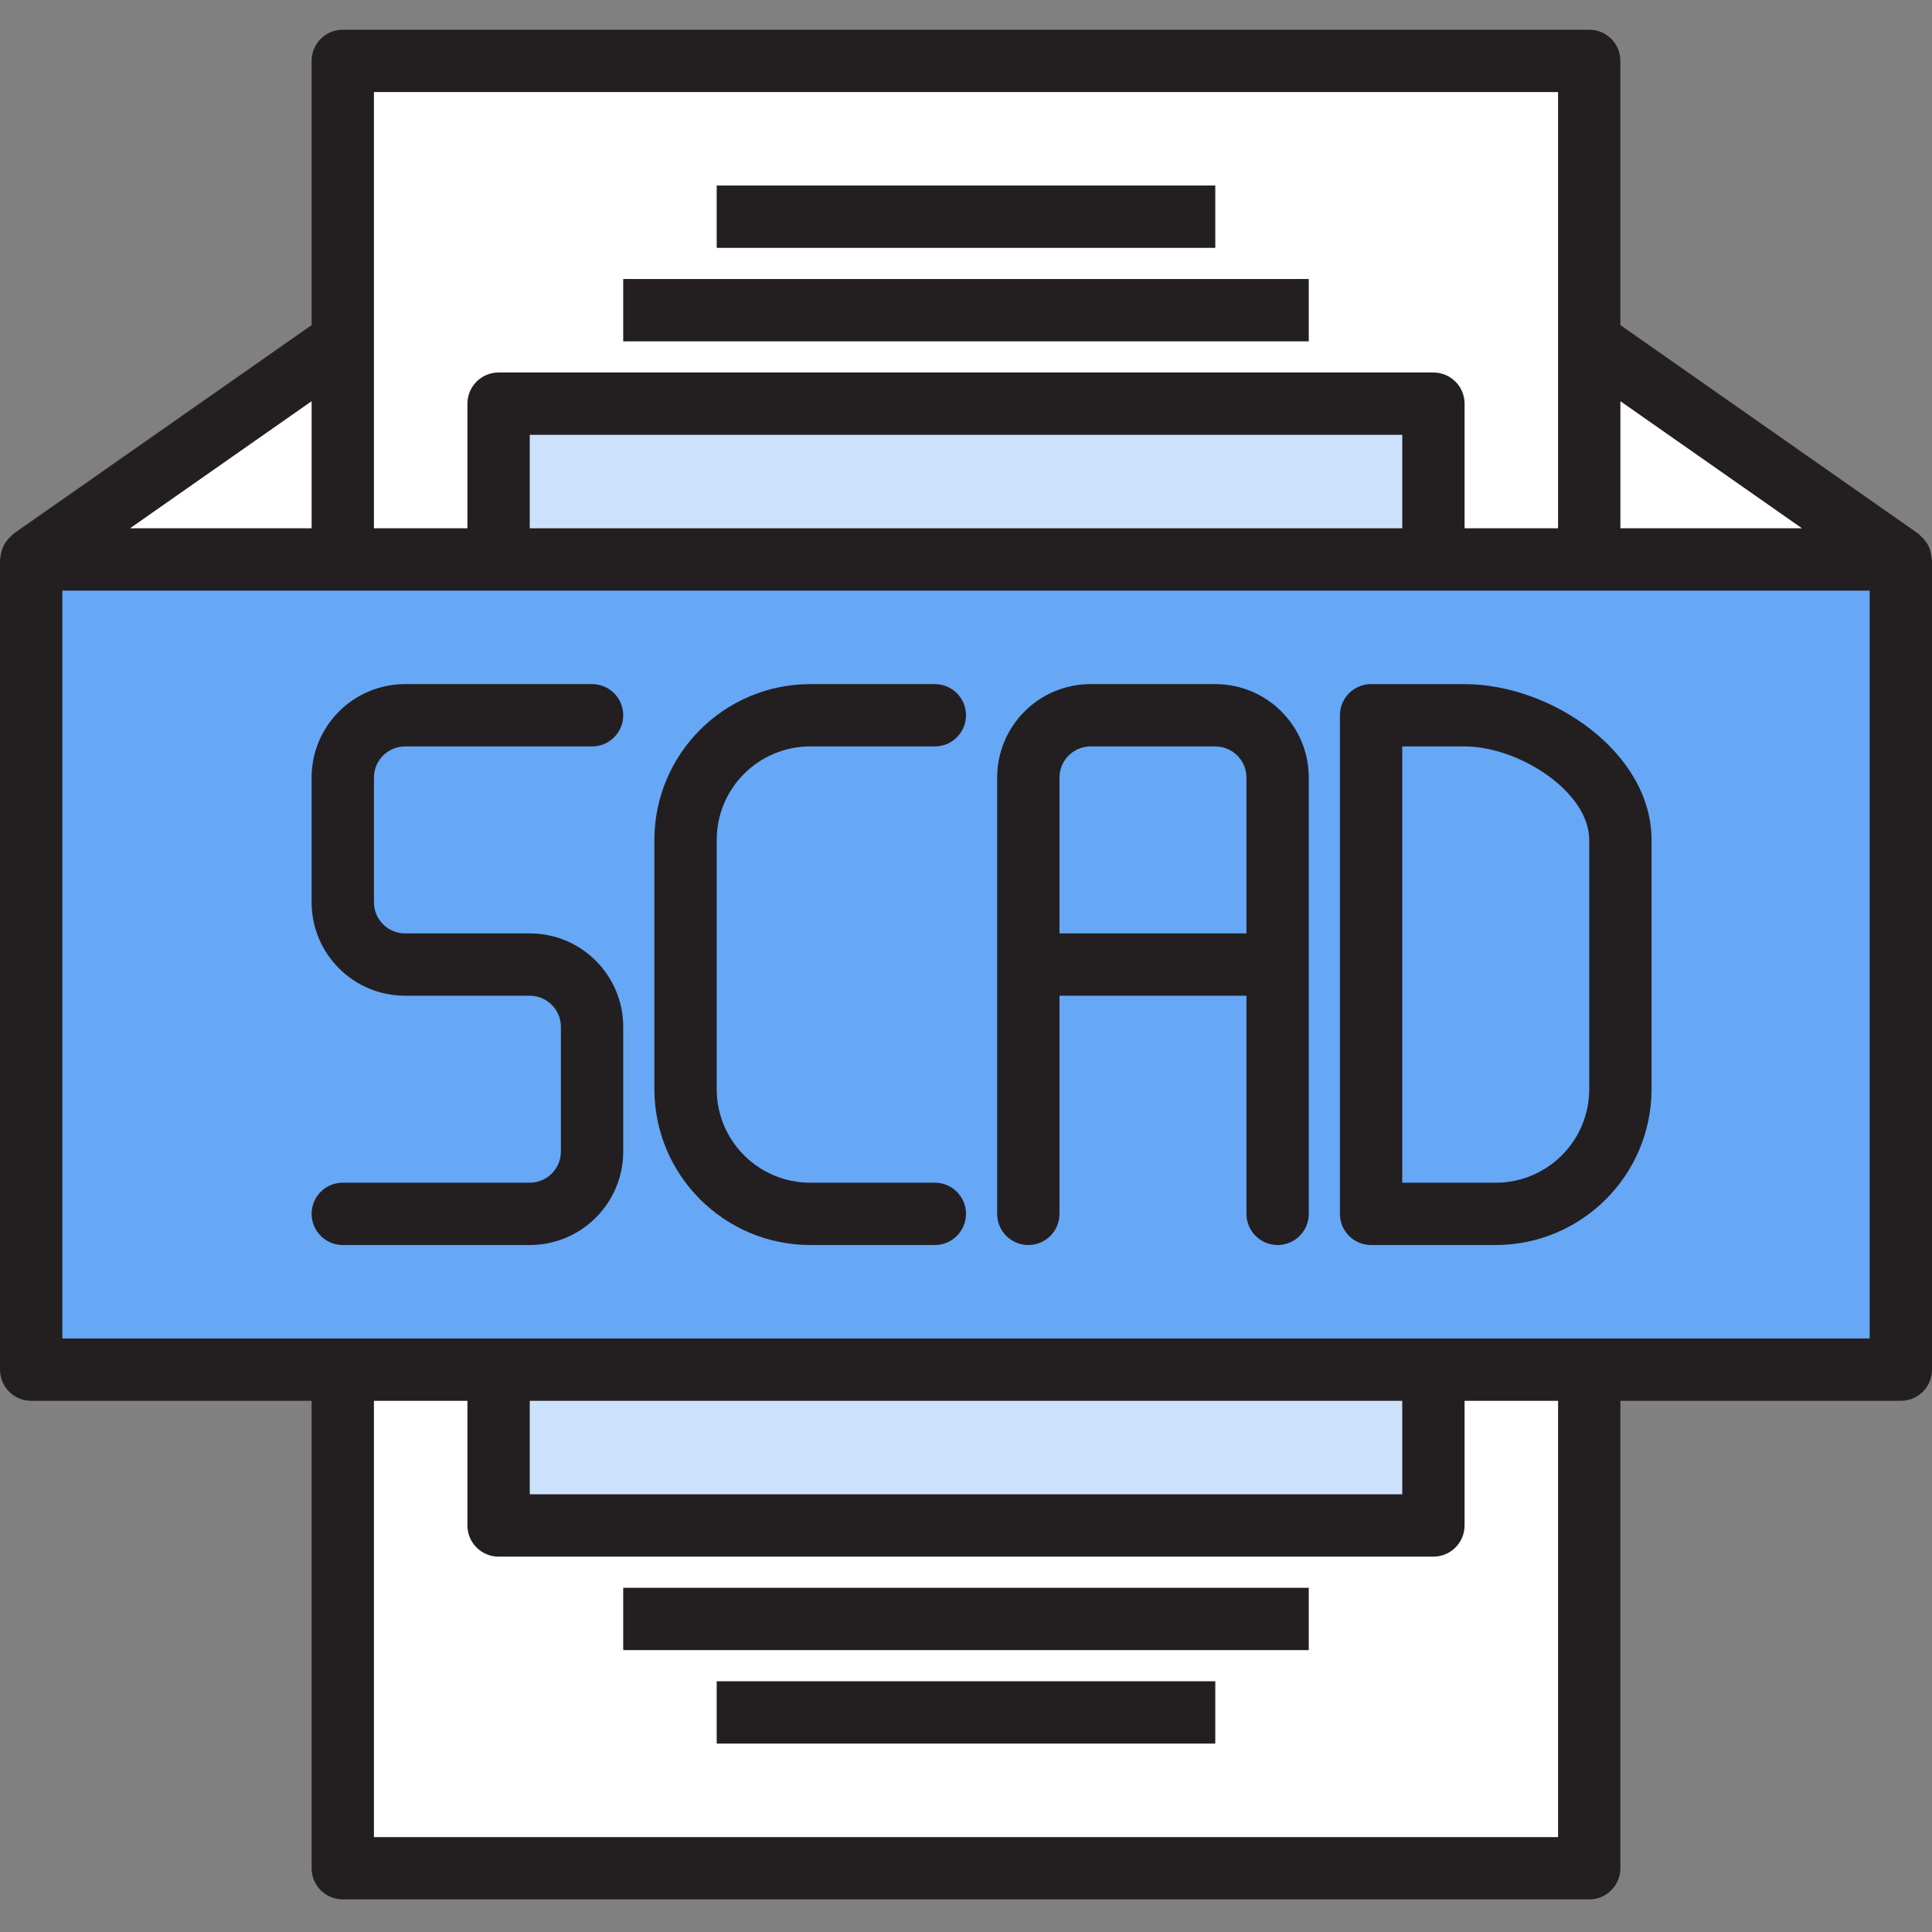 <svg xmlns="http://www.w3.org/2000/svg" height="650pt" version="1.1" viewBox="0 -10 650.001 650" width="650pt">
<rect x="0" y="-10" width="650.001" height="650" fill="#808080" stroke="none"/>
<g id="surface1">
<path d="M 482.258 503.227 L 167.742 503.227 L 167.742 450.805 L 115.324 450.805 L 115.324 618.547 L 534.68 618.547 L 534.68 450.805 L 482.258 450.805 Z M 482.258 503.227 " style=" stroke:none;fill-rule:nonzero;fill:rgb(100%,100%,100%);fill-opacity:1;" />
<path d="M 534.676 125.805 L 534.676 178.227 L 639.516 178.227 L 534.676 104.84 Z M 534.676 125.805 " style=" stroke:none;fill-rule:nonzero;fill:rgb(100%,100%,100%);fill-opacity:1;" />
<path d="M 167.742 450.805 L 482.258 450.805 L 482.258 503.227 L 167.742 503.227 Z M 167.742 450.805 " style=" stroke:none;fill-rule:nonzero;fill:rgb(100%,100%,100%);fill-opacity:1;" />
<path d="M 115.324 178.227 L 167.742 178.227 L 167.742 125.805 L 482.258 125.805 L 482.258 178.227 L 534.676 178.227 L 534.676 10.484 L 115.324 10.484 Z M 115.324 178.227 " style=" stroke:none;fill-rule:nonzero;fill:rgb(100%,100%,100%);fill-opacity:1;" />
<path d="M 167.742 125.805 L 482.258 125.805 L 482.258 178.227 L 167.742 178.227 Z M 167.742 125.805 " style=" stroke:none;fill-rule:nonzero;fill:rgb(100%,100%,100%);fill-opacity:1;" />
<path d="M 115.324 125.805 L 115.324 104.84 L 10.484 178.227 L 115.324 178.227 Z M 115.324 125.805 " style=" stroke:none;fill-rule:nonzero;fill:rgb(100%,100%,100%);fill-opacity:1;" />
<path d="M 482.258 178.227 L 10.484 178.227 L 10.484 450.805 L 639.516 450.805 L 639.516 178.227 Z M 136.289 314.516 L 178.227 314.516 C 189.805 314.516 199.191 323.906 199.191 335.484 L 199.191 377.418 C 199.191 389 189.805 398.387 178.227 398.387 C 189.805 398.387 199.191 389 199.191 377.418 L 199.191 335.484 C 199.191 323.906 189.805 314.516 178.227 314.516 L 136.289 314.516 C 124.711 314.516 115.32 305.129 115.32 293.547 L 115.32 251.613 C 115.32 240.035 124.711 230.645 136.289 230.645 C 124.711 230.645 115.32 240.035 115.32 251.613 L 115.32 293.547 C 115.324 305.129 124.711 314.516 136.289 314.516 Z M 272.582 398.387 C 249.422 398.387 230.645 379.613 230.645 356.453 L 230.645 272.582 C 230.645 249.422 249.422 230.648 272.582 230.648 C 249.422 230.648 230.645 249.422 230.645 272.582 L 230.645 356.453 C 230.645 379.613 249.422 398.387 272.582 398.387 Z M 429.84 314.516 L 345.969 314.516 L 345.969 251.613 C 345.969 240.035 355.355 230.645 366.938 230.645 L 408.871 230.645 C 420.449 230.645 429.84 240.035 429.84 251.613 Z M 545.16 272.582 L 545.16 356.453 C 545.16 379.613 526.387 398.387 503.227 398.387 L 461.289 398.387 L 461.289 230.645 L 492.742 230.645 C 515.902 230.645 545.16 249.422 545.16 272.582 Z M 545.16 272.582 " style=" stroke:none;fill-rule:nonzero;fill:rgb(40%,65.49%,96.471%);fill-opacity:1;" />
<path d="M 408.871 230.645 L 366.938 230.645 C 355.355 230.645 345.969 240.035 345.969 251.613 L 345.969 314.516 L 429.84 314.516 L 429.84 251.613 C 429.84 240.035 420.449 230.645 408.871 230.645 Z M 408.871 230.645 " style=" stroke:none;fill-rule:nonzero;fill:rgb(40%,65.49%,96.471%);fill-opacity:1;" />
<path d="M 461.289 230.645 L 461.289 398.387 L 503.227 398.387 C 526.387 398.387 545.16 379.613 545.16 356.453 L 545.16 272.582 C 545.16 249.422 515.902 230.648 492.742 230.648 L 461.289 230.648 Z M 461.289 230.645 " style=" stroke:none;fill-rule:nonzero;fill:rgb(40%,65.49%,96.471%);fill-opacity:1;" />
<path d="M 167.742 450.805 L 482.258 450.805 L 482.258 503.227 L 167.742 503.227 Z M 167.742 450.805 " style=" stroke:none;fill-rule:nonzero;fill:rgb(80%,88.627%,98.824%);fill-opacity:1;" />
<path d="M 167.742 125.805 L 482.258 125.805 L 482.258 178.227 L 167.742 178.227 Z M 167.742 125.805 " style=" stroke:none;fill-rule:nonzero;fill:rgb(80%,88.627%,98.824%);fill-opacity:1;" />
<path d="M 209.676 83.871 L 440.32 83.871 L 440.32 104.84 L 209.676 104.84 Z M 209.676 83.871 " style=" stroke:none;fill-rule:nonzero;fill:rgb(13.725%,12.157%,12.549%);fill-opacity:1;" />
<path d="M 241.129 52.418 L 408.871 52.418 L 408.871 73.387 L 241.129 73.387 Z M 241.129 52.418 " style=" stroke:none;fill-rule:nonzero;fill:rgb(13.725%,12.157%,12.549%);fill-opacity:1;" />
<path d="M 209.676 524.195 L 440.32 524.195 L 440.32 545.16 L 209.676 545.16 Z M 209.676 524.195 " style=" stroke:none;fill-rule:nonzero;fill:rgb(13.725%,12.157%,12.549%);fill-opacity:1;" />
<path d="M 241.129 555.645 L 408.871 555.645 L 408.871 576.613 L 241.129 576.613 Z M 241.129 555.645 " style=" stroke:none;fill-rule:nonzero;fill:rgb(13.725%,12.157%,12.549%);fill-opacity:1;" />
<path d="M 649.82 177.355 C 649.754 176.645 649.613 175.941 649.402 175.258 C 649.074 173.996 648.465 172.824 647.621 171.832 C 647.184 171.258 646.684 170.734 646.133 170.27 C 645.902 170.082 645.777 169.809 645.523 169.641 L 545.16 99.375 L 545.16 10.484 C 545.16 4.695 540.469 0 534.676 0 L 115.324 0 C 109.531 0 104.84 4.695 104.84 10.484 L 104.84 99.379 L 4.477 169.617 C 4.227 169.785 4.102 170.059 3.867 170.246 C 3.32 170.715 2.82 171.238 2.379 171.809 C 1.539 172.805 0.934 173.977 0.598 175.238 C 0.387 175.918 0.242 176.621 0.18 177.336 C 0.102 177.629 0.043 177.926 0 178.227 L 0 450.805 C 0 456.598 4.695 461.289 10.484 461.289 L 104.84 461.289 L 104.84 618.547 C 104.84 624.34 109.531 629.031 115.324 629.031 L 534.68 629.031 C 540.469 629.031 545.16 624.34 545.16 618.547 L 545.16 461.289 L 639.516 461.289 C 645.309 461.289 650 456.598 650 450.805 L 650 178.227 C 649.957 177.934 649.895 177.641 649.82 177.355 Z M 606.262 167.742 L 545.16 167.742 L 545.16 124.977 Z M 524.195 20.969 L 524.195 167.742 L 492.742 167.742 L 492.742 125.805 C 492.742 120.016 488.047 115.324 482.258 115.324 L 167.742 115.324 C 161.953 115.324 157.258 120.016 157.258 125.805 L 157.258 167.742 L 125.805 167.742 L 125.805 20.969 Z M 178.227 167.742 L 178.227 136.289 L 471.773 136.289 L 471.773 167.742 Z M 104.84 167.742 L 43.738 167.742 L 104.84 124.977 Z M 524.195 608.066 L 125.805 608.066 L 125.805 461.289 L 157.258 461.289 L 157.258 503.227 C 157.258 509.016 161.953 513.711 167.742 513.711 L 482.258 513.711 C 488.047 513.711 492.742 509.016 492.742 503.227 L 492.742 461.289 L 524.195 461.289 Z M 471.773 461.289 L 471.773 492.742 L 178.227 492.742 L 178.227 461.289 Z M 629.031 440.324 L 20.969 440.324 L 20.969 188.711 L 629.031 188.711 Z M 629.031 440.324 " style=" stroke:none;fill-rule:nonzero;fill:rgb(13.725%,12.157%,12.549%);fill-opacity:1;" />
<path d="M 136.289 241.129 L 199.191 241.129 C 204.984 241.129 209.676 236.434 209.676 230.645 C 209.676 224.855 204.984 220.16 199.191 220.16 L 136.289 220.16 C 118.922 220.16 104.84 234.242 104.84 251.613 L 104.84 293.547 C 104.84 310.918 118.918 325 136.289 325 L 178.227 325 C 184.016 325 188.711 329.695 188.711 335.484 L 188.711 377.418 C 188.711 383.211 184.016 387.902 178.227 387.902 L 115.32 387.902 C 109.531 387.902 104.84 392.598 104.84 398.387 C 104.84 404.176 109.531 408.871 115.32 408.871 L 178.227 408.871 C 195.594 408.871 209.676 394.789 209.676 377.418 L 209.676 335.484 C 209.676 318.113 195.598 304.031 178.227 304.031 L 136.289 304.031 C 130.5 304.031 125.805 299.34 125.805 293.547 L 125.805 251.613 C 125.805 245.824 130.5 241.129 136.289 241.129 Z M 136.289 241.129 " style=" stroke:none;fill-rule:nonzero;fill:rgb(13.725%,12.157%,12.549%);fill-opacity:1;" />
<path d="M 272.582 241.129 L 314.516 241.129 C 320.305 241.129 325 236.434 325 230.645 C 325 224.855 320.305 220.16 314.516 220.16 L 272.582 220.16 C 243.645 220.195 220.195 243.645 220.16 272.582 L 220.16 356.453 C 220.195 385.387 243.645 408.836 272.582 408.871 L 314.516 408.871 C 320.305 408.871 325 404.176 325 398.387 C 325 392.598 320.305 387.902 314.516 387.902 L 272.582 387.902 C 255.211 387.902 241.129 373.82 241.129 356.449 L 241.129 272.578 C 241.129 255.211 255.211 241.129 272.582 241.129 Z M 272.582 241.129 " style=" stroke:none;fill-rule:nonzero;fill:rgb(13.725%,12.157%,12.549%);fill-opacity:1;" />
<path d="M 408.871 220.16 L 366.938 220.16 C 349.566 220.16 335.484 234.242 335.484 251.613 L 335.484 398.387 C 335.484 404.176 340.18 408.871 345.969 408.871 C 351.758 408.871 356.453 404.176 356.453 398.387 L 356.453 325 L 419.355 325 L 419.355 398.387 C 419.355 404.176 424.051 408.871 429.84 408.871 C 435.629 408.871 440.324 404.176 440.324 398.387 L 440.324 251.613 C 440.324 234.242 426.242 220.16 408.871 220.16 Z M 356.453 304.031 L 356.453 251.613 C 356.453 245.824 361.145 241.129 366.938 241.129 L 408.871 241.129 C 414.66 241.129 419.355 245.824 419.355 251.613 L 419.355 304.031 Z M 356.453 304.031 " style=" stroke:none;fill-rule:nonzero;fill:rgb(13.725%,12.157%,12.549%);fill-opacity:1;" />
<path d="M 461.289 220.16 C 455.5 220.16 450.805 224.855 450.805 230.645 L 450.805 398.387 C 450.805 404.176 455.5 408.871 461.289 408.871 L 503.227 408.871 C 532.16 408.836 555.609 385.387 555.645 356.453 L 555.645 272.582 C 555.645 243.07 521.824 220.164 492.742 220.164 L 461.289 220.164 Z M 534.676 272.582 L 534.676 356.453 C 534.676 373.824 520.598 387.906 503.227 387.906 L 471.773 387.906 L 471.773 241.129 L 492.742 241.129 C 511.047 241.129 534.676 256.383 534.676 272.582 Z M 534.676 272.582 " style=" stroke:none;fill-rule:nonzero;fill:rgb(13.725%,12.157%,12.549%);fill-opacity:1;" />
</g>
</svg>
